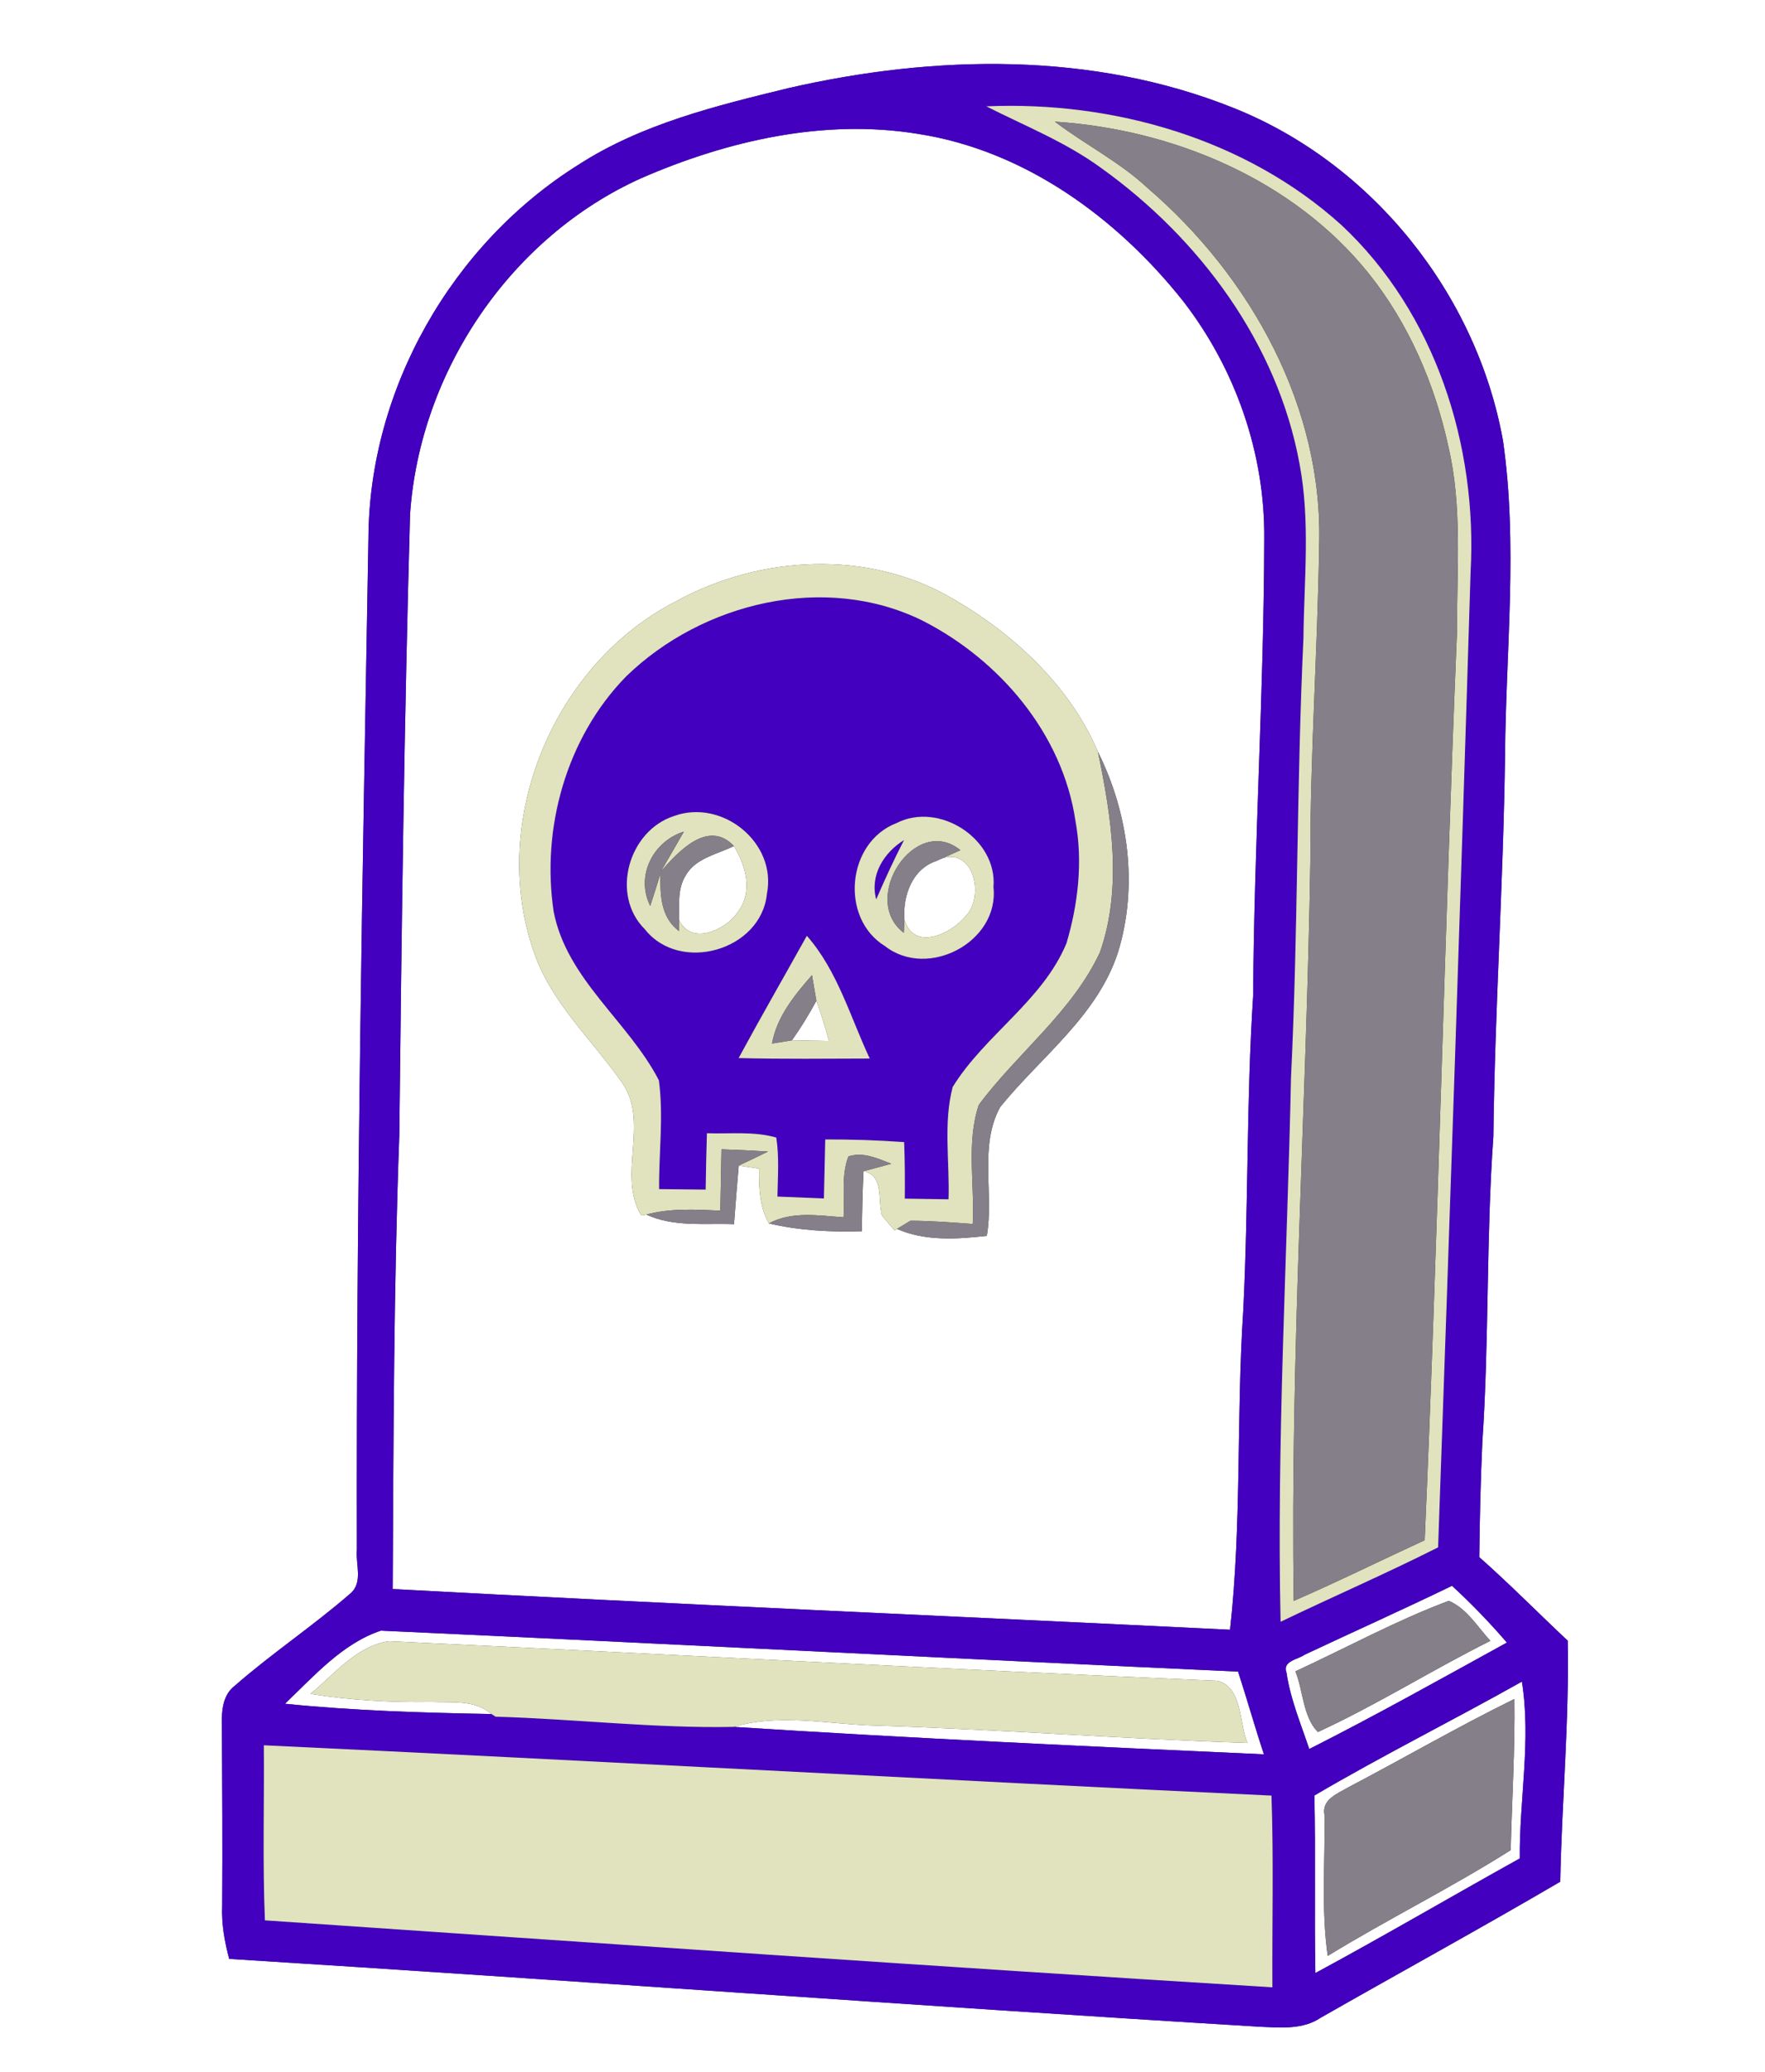 <?xml version="1.0" encoding="UTF-8" ?>
<!DOCTYPE svg PUBLIC "-//W3C//DTD SVG 1.1//EN" "http://www.w3.org/Graphics/SVG/1.1/DTD/svg11.dtd">
<svg width="213pt" height="250pt" viewBox="0 0 213 250" version="1.1" xmlns="http://www.w3.org/2000/svg">
<rect x="0" y="0" width="213" height="250" fill="#333333" stroke="none"/>
<g id="#ffffffff">
<path fill="#ffffff" opacity="1.00" d=" M 0.00 0.00 L 213.00 0.00 L 213.00 250.00 L 0.00 250.00 L 0.00 0.00 M 95.15 10.63 C 86.42 12.76 77.45 14.94 69.80 19.88 C 54.55 29.43 44.54 46.92 44.46 64.97 C 43.74 105.61 42.98 146.28 43.07 186.93 C 42.89 188.67 43.85 190.91 42.29 192.24 C 37.80 196.15 32.81 199.46 28.32 203.39 C 26.91 204.47 26.73 206.34 26.78 207.99 C 26.81 215.31 26.86 222.63 26.81 229.95 C 26.72 232.11 27.10 234.25 27.66 236.33 C 69.15 238.92 110.60 242.02 152.09 244.52 C 154.55 244.62 157.22 244.89 159.38 243.43 C 169.01 237.94 178.73 232.62 188.29 227.02 C 188.48 217.32 189.39 207.64 189.19 197.94 C 185.62 194.59 182.18 191.10 178.52 187.86 C 178.57 183.23 178.68 178.60 178.89 173.97 C 179.72 161.71 179.34 149.39 180.22 137.13 C 180.40 121.75 181.43 106.41 181.63 91.03 C 181.73 78.42 183.19 65.71 181.38 53.16 C 178.20 35.48 165.61 19.71 148.88 13.03 C 131.86 6.20 112.80 6.59 95.15 10.63 Z" />
<path fill="#ffffff" opacity="1.00" d=" M 77.40 21.49 C 87.80 16.97 99.44 14.30 110.77 16.15 C 123.64 18.13 134.79 26.28 142.75 36.29 C 149.07 44.43 152.67 54.68 152.57 65.01 C 152.53 83.38 151.35 101.72 151.23 120.10 C 150.41 132.72 150.67 145.39 150.04 158.02 C 149.19 170.87 149.87 183.80 148.44 196.62 C 114.76 194.97 81.06 193.53 47.39 191.71 C 47.49 173.47 47.51 155.22 48.19 136.99 C 48.46 111.98 48.78 86.96 49.49 61.97 C 50.70 44.77 61.62 28.59 77.40 21.49 M 81.67 72.50 C 66.88 80.00 58.95 98.94 64.37 114.68 C 66.44 120.94 71.48 125.44 75.15 130.73 C 78.37 135.50 74.45 141.85 77.40 146.65 L 78.00 146.53 C 81.30 148.07 85.05 147.55 88.58 147.69 C 88.76 145.33 88.94 142.97 89.15 140.62 C 89.77 140.71 90.99 140.90 91.60 140.99 C 91.59 143.25 91.64 145.57 92.79 147.60 C 96.46 148.46 100.25 148.66 104.01 148.54 C 104.04 146.13 104.09 143.71 104.21 141.30 C 106.70 141.78 105.91 144.79 106.43 146.65 C 106.94 147.25 107.45 147.85 107.96 148.45 L 108.25 148.26 C 111.60 149.76 115.54 149.50 119.09 149.10 C 119.97 143.98 118.11 138.30 120.70 133.56 C 125.60 127.51 132.43 122.58 134.92 114.89 C 137.37 106.92 136.20 98.11 132.50 90.71 C 129.11 82.72 122.26 76.40 114.80 72.13 C 104.70 66.28 91.76 67.00 81.67 72.50 Z" />
<path fill="#ffffff" opacity="1.00" d=" M 82.71 105.69 C 83.89 103.52 86.54 103.08 88.57 102.07 C 90.02 104.48 90.92 107.62 89.00 110.08 C 87.56 112.23 83.33 114.12 81.94 110.95 C 81.98 109.19 81.75 107.26 82.71 105.69 Z" />
<path fill="#ffffff" opacity="1.00" d=" M 109.14 110.94 C 108.94 108.08 110.07 104.83 113.03 103.86 C 117.34 101.57 119.02 108.06 116.48 110.59 C 114.67 112.74 110.27 114.77 109.14 110.94 Z" />
<path fill="#ffffff" opacity="1.00" d=" M 98.52 120.74 C 99.10 122.33 99.60 123.95 100.04 125.59 C 98.55 125.56 97.06 125.54 95.57 125.51 C 96.66 123.98 97.63 122.38 98.52 120.74 Z" />
<path fill="#ffffff" opacity="1.00" d=" M 157.45 199.63 C 163.37 196.85 169.34 194.17 175.23 191.32 C 177.56 193.47 179.78 195.76 181.85 198.17 C 173.94 202.52 166.06 206.94 158.00 211.01 C 156.99 207.98 155.72 204.99 155.26 201.81 C 154.71 200.38 156.66 200.21 157.45 199.63 M 156.33 201.64 C 157.28 203.99 157.23 207.13 159.04 208.96 C 166.17 205.68 172.84 201.46 179.86 197.96 C 178.30 196.27 177.02 194.06 174.84 193.13 C 168.49 195.51 162.49 198.79 156.33 201.64 Z" />
<path fill="#ffffff" opacity="1.00" d=" M 34.39 205.55 C 37.86 202.24 41.34 198.26 45.97 196.73 C 80.44 198.30 114.93 200.10 149.41 201.67 C 150.49 204.98 151.43 208.34 152.53 211.65 C 131.19 210.69 109.84 209.71 88.52 208.34 C 93.92 206.74 99.52 207.94 105.01 208.16 C 120.20 208.62 135.36 209.78 150.54 210.28 C 149.52 207.86 149.97 203.54 146.91 202.78 C 113.60 201.36 80.28 199.56 46.96 198.00 C 43.05 198.55 40.37 201.97 37.47 204.36 C 42.30 205.14 47.19 205.40 52.07 205.33 C 54.52 205.43 57.30 205.04 59.31 206.79 C 50.99 206.64 42.67 206.39 34.39 205.55 Z" />
<path fill="#ffffff" opacity="1.00" d=" M 158.62 216.62 C 166.83 211.79 175.36 207.55 183.66 202.88 C 184.80 209.94 183.34 217.10 183.41 224.21 C 175.17 228.79 167.03 233.56 158.74 238.04 C 158.60 230.90 158.78 223.76 158.62 216.62 M 162.64 215.67 C 161.41 216.40 159.50 217.09 159.83 218.92 C 159.94 224.60 159.42 230.32 160.23 235.97 C 167.48 231.53 175.13 227.76 182.31 223.21 C 182.46 217.13 182.84 211.06 182.76 204.97 C 175.94 208.32 169.37 212.14 162.64 215.67 Z" />
</g>
<g id="#4300bfff">
<path fill="#4300bf" opacity="1.00" d=" M 95.15 10.63 C 112.80 6.59 131.86 6.20 148.88 13.03 C 165.61 19.71 178.20 35.48 181.38 53.16 C 183.19 65.71 181.73 78.42 181.63 91.03 C 181.43 106.41 180.40 121.75 180.22 137.13 C 179.34 149.39 179.72 161.71 178.89 173.97 C 178.68 178.60 178.57 183.23 178.52 187.86 C 182.18 191.10 185.62 194.59 189.19 197.94 C 189.39 207.64 188.48 217.32 188.29 227.02 C 178.73 232.62 169.01 237.94 159.38 243.43 C 157.22 244.89 154.55 244.62 152.09 244.52 C 110.60 242.02 69.15 238.92 27.66 236.33 C 27.10 234.25 26.72 232.11 26.81 229.95 C 26.86 222.63 26.81 215.31 26.78 207.99 C 26.73 206.34 26.91 204.47 28.32 203.39 C 32.81 199.46 37.80 196.15 42.29 192.24 C 43.85 190.91 42.89 188.67 43.07 186.93 C 42.98 146.28 43.74 105.61 44.46 64.97 C 44.54 46.92 54.55 29.43 69.80 19.88 C 77.45 14.94 86.42 12.76 95.15 10.63 M 119.03 12.83 C 123.69 15.19 128.60 17.14 132.85 20.24 C 144.72 28.72 154.15 41.39 156.82 55.92 C 158.15 62.88 157.37 69.97 157.30 76.99 C 156.47 94.63 156.66 112.31 155.80 129.96 C 155.34 151.86 154.06 173.74 154.54 195.66 C 160.86 192.62 167.29 189.84 173.55 186.68 C 174.94 147.46 176.28 108.22 177.47 68.99 C 178.31 53.74 173.21 37.73 161.88 27.15 C 150.37 16.74 134.36 12.17 119.03 12.83 M 77.40 21.49 C 61.62 28.59 50.70 44.77 49.49 61.97 C 48.78 86.96 48.46 111.98 48.19 136.99 C 47.51 155.22 47.49 173.47 47.39 191.71 C 81.06 193.53 114.76 194.97 148.44 196.62 C 149.87 183.80 149.19 170.87 150.04 158.02 C 150.67 145.39 150.41 132.72 151.23 120.10 C 151.35 101.72 152.53 83.38 152.57 65.01 C 152.67 54.68 149.07 44.43 142.75 36.29 C 134.79 26.28 123.64 18.13 110.77 16.15 C 99.44 14.30 87.80 16.97 77.40 21.49 M 157.45 199.63 C 156.66 200.21 154.71 200.38 155.26 201.81 C 155.72 204.99 156.99 207.98 158.00 211.01 C 166.06 206.94 173.94 202.52 181.85 198.17 C 179.78 195.76 177.56 193.47 175.23 191.32 C 169.34 194.17 163.37 196.85 157.45 199.63 M 34.39 205.55 C 42.67 206.39 50.99 206.64 59.31 206.79 L 59.81 207.11 C 69.38 207.38 78.95 208.53 88.52 208.34 C 109.84 209.71 131.19 210.69 152.53 211.65 C 151.43 208.34 150.49 204.98 149.41 201.67 C 114.93 200.10 80.44 198.30 45.97 196.73 C 41.34 198.26 37.86 202.24 34.39 205.55 M 158.62 216.62 C 158.78 223.76 158.60 230.90 158.74 238.04 C 167.03 233.56 175.17 228.79 183.41 224.21 C 183.34 217.10 184.80 209.94 183.66 202.88 C 175.36 207.55 166.83 211.79 158.62 216.62 M 31.84 210.56 C 31.90 217.60 31.68 224.64 31.97 231.68 C 72.49 234.44 113.01 237.27 153.55 239.76 C 153.51 232.05 153.71 224.33 153.44 216.63 C 112.90 214.73 72.38 212.46 31.84 210.56 Z" />
<path fill="#4300bf" opacity="1.00" d=" M 75.56 81.61 C 84.73 72.69 99.54 69.10 111.28 74.85 C 120.61 79.58 128.24 88.52 129.79 99.06 C 130.69 103.96 130.11 109.06 128.70 113.81 C 125.80 120.77 118.85 124.85 114.97 131.14 C 113.82 135.52 114.62 140.19 114.47 144.69 C 112.71 144.66 110.95 144.63 109.19 144.61 C 109.21 142.33 109.20 140.06 109.11 137.79 C 105.94 137.56 102.77 137.46 99.59 137.47 C 99.54 139.84 99.48 142.21 99.43 144.59 C 97.56 144.52 95.69 144.44 93.82 144.36 C 93.86 141.99 94.05 139.60 93.68 137.24 C 90.96 136.46 88.09 136.82 85.31 136.72 C 85.24 138.98 85.19 141.25 85.16 143.52 C 83.29 143.50 81.41 143.48 79.54 143.46 C 79.50 139.09 80.10 134.67 79.51 130.33 C 75.85 123.24 68.42 118.18 66.82 110.01 C 65.29 99.93 68.36 88.96 75.56 81.61 M 81.34 98.45 C 75.86 100.22 73.63 107.96 77.83 112.12 C 82.06 117.47 91.86 114.67 92.55 107.84 C 93.79 101.69 87.17 96.33 81.34 98.45 M 108.20 99.30 C 102.18 101.60 101.32 110.79 106.81 114.15 C 111.97 118.18 120.61 113.64 119.89 107.03 C 120.39 101.22 113.34 96.67 108.20 99.30 M 97.37 112.90 C 94.63 117.82 91.82 122.70 89.14 127.65 C 94.41 127.79 99.69 127.72 104.96 127.71 C 102.61 122.70 101.09 117.14 97.37 112.90 Z" />
<path fill="#4300bf" opacity="1.00" d=" M 105.74 108.51 C 104.95 105.58 106.67 102.85 109.10 101.35 C 107.89 103.69 106.79 106.09 105.74 108.51 Z" />
</g>
<g id="#e0e3bdff">
<path fill="#e0e3bd" opacity="1.00" d=" M 119.03 12.83 C 134.36 12.17 150.37 16.74 161.88 27.15 C 173.21 37.73 178.31 53.74 177.47 68.99 C 176.28 108.22 174.94 147.46 173.55 186.68 C 167.29 189.84 160.86 192.62 154.54 195.66 C 154.06 173.74 155.34 151.86 155.80 129.96 C 156.66 112.31 156.47 94.63 157.30 76.99 C 157.37 69.97 158.15 62.88 156.82 55.92 C 154.15 41.39 144.72 28.72 132.85 20.24 C 128.60 17.14 123.69 15.19 119.03 12.83 M 127.30 14.68 C 130.95 17.44 135.09 19.52 138.46 22.65 C 150.96 33.38 159.75 49.20 159.19 65.98 C 159.00 78.64 158.10 91.29 158.13 103.96 C 157.66 133.69 155.69 163.39 156.13 193.14 C 161.46 190.82 166.66 188.25 171.93 185.82 C 173.54 149.23 174.31 112.61 175.84 76.01 C 175.79 68.65 176.49 61.18 174.80 53.93 C 173.16 46.36 170.01 39.02 165.14 32.95 C 156.04 21.65 141.55 15.60 127.30 14.68 Z" />
<path fill="#e0e3bd" opacity="1.00" d=" M 81.67 72.50 C 91.76 67.00 104.70 66.28 114.80 72.13 C 122.26 76.40 129.11 82.72 132.50 90.71 C 134.14 98.60 135.47 107.08 132.75 114.87 C 129.40 122.08 122.79 127.02 118.12 133.30 C 116.59 137.88 117.64 142.91 117.39 147.67 C 114.89 147.49 112.38 147.28 109.87 147.28 C 109.46 147.53 108.66 148.02 108.25 148.26 L 107.96 148.45 C 107.45 147.85 106.94 147.25 106.43 146.65 C 105.91 144.79 106.70 141.78 104.21 141.30 C 105.32 141.01 106.44 140.71 107.56 140.40 C 105.92 139.77 104.17 138.93 102.39 139.52 C 101.49 141.83 101.95 144.42 101.80 146.86 C 98.78 146.66 95.59 146.09 92.79 147.60 C 91.64 145.57 91.59 143.25 91.60 140.99 C 90.99 140.90 89.77 140.71 89.15 140.62 C 90.34 140.07 91.51 139.51 92.68 138.93 C 90.81 138.81 88.94 138.72 87.07 138.66 C 87.02 141.13 86.97 143.59 86.93 146.06 C 83.95 145.92 80.92 145.75 78.00 146.53 L 77.40 146.65 C 74.45 141.85 78.37 135.50 75.15 130.73 C 71.48 125.44 66.44 120.94 64.37 114.68 C 58.95 98.94 66.88 80.00 81.67 72.50 M 75.56 81.61 C 68.36 88.96 65.29 99.93 66.82 110.01 C 68.42 118.18 75.85 123.24 79.51 130.33 C 80.10 134.67 79.50 139.09 79.54 143.46 C 81.41 143.48 83.29 143.50 85.16 143.52 C 85.19 141.25 85.24 138.98 85.31 136.72 C 88.09 136.82 90.96 136.46 93.68 137.24 C 94.05 139.60 93.86 141.99 93.82 144.36 C 95.69 144.44 97.56 144.52 99.43 144.59 C 99.48 142.21 99.54 139.84 99.59 137.47 C 102.77 137.46 105.94 137.56 109.11 137.79 C 109.20 140.06 109.21 142.33 109.19 144.61 C 110.95 144.63 112.71 144.66 114.47 144.69 C 114.62 140.19 113.82 135.52 114.97 131.14 C 118.85 124.85 125.80 120.77 128.70 113.81 C 130.11 109.06 130.69 103.96 129.79 99.06 C 128.24 88.52 120.61 79.58 111.28 74.85 C 99.54 69.10 84.73 72.69 75.56 81.61 Z" />
<path fill="#e0e3bd" opacity="1.00" d=" M 81.34 98.45 C 87.17 96.33 93.79 101.69 92.55 107.84 C 91.86 114.67 82.06 117.47 77.83 112.12 C 73.63 107.96 75.86 100.22 81.34 98.45 M 78.47 109.29 C 78.90 107.99 79.31 106.68 79.71 105.37 C 79.65 107.91 79.71 110.68 81.95 112.33 L 81.94 110.95 C 83.33 114.12 87.56 112.23 89.00 110.08 C 90.92 107.62 90.02 104.48 88.57 102.07 C 85.45 98.80 81.86 102.74 79.76 105.13 C 80.68 103.53 81.62 101.94 82.53 100.33 C 78.80 101.50 76.67 105.70 78.47 109.29 Z" />
<path fill="#e0e3bd" opacity="1.00" d=" M 108.20 99.30 C 113.34 96.67 120.39 101.22 119.89 107.03 C 120.61 113.64 111.97 118.18 106.81 114.15 C 101.32 110.79 102.18 101.60 108.20 99.30 M 109.07 112.54 L 109.14 110.94 C 110.27 114.77 114.67 112.74 116.48 110.59 C 119.02 108.06 117.34 101.57 113.03 103.86 C 113.74 103.54 115.18 102.89 115.90 102.57 C 110.43 98.13 103.71 108.47 109.07 112.54 M 105.74 108.51 C 106.79 106.09 107.89 103.69 109.10 101.35 C 106.67 102.85 104.95 105.58 105.74 108.51 Z" />
<path fill="#e0e3bd" opacity="1.00" d=" M 97.37 112.90 C 101.09 117.14 102.61 122.70 104.96 127.71 C 99.69 127.72 94.41 127.79 89.14 127.65 C 91.82 122.70 94.63 117.82 97.37 112.90 M 93.17 125.90 C 93.77 125.80 94.97 125.60 95.57 125.51 C 97.06 125.54 98.55 125.56 100.04 125.59 C 99.60 123.95 99.10 122.33 98.52 120.74 C 98.39 119.97 98.12 118.43 97.99 117.65 C 95.90 120.04 93.73 122.68 93.17 125.90 Z" />
<path fill="#e0e3bd" opacity="1.00" d=" M 37.47 204.36 C 40.37 201.97 43.05 198.55 46.96 198.00 C 80.28 199.56 113.60 201.36 146.91 202.78 C 149.97 203.54 149.52 207.86 150.54 210.28 C 135.36 209.78 120.20 208.62 105.01 208.16 C 99.52 207.94 93.92 206.74 88.52 208.34 C 78.95 208.53 69.38 207.38 59.81 207.11 L 59.31 206.79 C 57.30 205.04 54.52 205.43 52.07 205.33 C 47.19 205.40 42.30 205.14 37.47 204.36 Z" />
<path fill="#e0e3bd" opacity="1.00" d=" M 31.84 210.56 C 72.38 212.46 112.90 214.73 153.44 216.63 C 153.71 224.33 153.51 232.05 153.55 239.76 C 113.01 237.27 72.49 234.44 31.97 231.68 C 31.68 224.64 31.90 217.60 31.84 210.56 Z" />
</g>
<g id="#847f88ff">
<path fill="#847f88" opacity="1.00" d=" M 127.30 14.68 C 141.55 15.60 156.04 21.65 165.14 32.95 C 170.01 39.02 173.16 46.36 174.80 53.93 C 176.49 61.18 175.79 68.65 175.84 76.01 C 174.31 112.61 173.54 149.23 171.93 185.82 C 166.66 188.25 161.46 190.82 156.13 193.14 C 155.69 163.39 157.66 133.69 158.13 103.96 C 158.10 91.29 159.00 78.64 159.19 65.98 C 159.75 49.20 150.96 33.38 138.46 22.65 C 135.09 19.52 130.95 17.44 127.30 14.68 Z" />
<path fill="#847f88" opacity="1.00" d=" M 132.75 114.87 C 135.47 107.08 134.14 98.60 132.50 90.71 C 136.20 98.11 137.37 106.92 134.92 114.89 C 132.43 122.58 125.60 127.51 120.70 133.56 C 118.11 138.30 119.97 143.98 119.09 149.10 C 115.54 149.50 111.60 149.76 108.25 148.26 C 108.66 148.02 109.46 147.53 109.87 147.28 C 112.38 147.28 114.89 147.49 117.39 147.67 C 117.64 142.91 116.59 137.88 118.12 133.30 C 122.79 127.02 129.40 122.08 132.75 114.87 Z" />
<path fill="#847f88" opacity="1.00" d=" M 78.47 109.29 C 76.67 105.70 78.80 101.50 82.53 100.33 C 81.62 101.94 80.68 103.53 79.76 105.13 C 81.86 102.74 85.45 98.80 88.57 102.07 C 86.54 103.08 83.89 103.52 82.71 105.69 C 81.75 107.26 81.98 109.19 81.94 110.95 L 81.95 112.33 C 79.71 110.68 79.65 107.91 79.71 105.37 C 79.31 106.68 78.90 107.99 78.47 109.29 Z" />
<path fill="#847f88" opacity="1.00" d=" M 109.07 112.54 C 103.71 108.47 110.43 98.13 115.90 102.57 C 115.18 102.89 113.74 103.54 113.03 103.86 C 110.07 104.83 108.94 108.08 109.14 110.94 L 109.07 112.54 Z" />
<path fill="#847f88" opacity="1.00" d=" M 93.17 125.90 C 93.73 122.68 95.90 120.04 97.99 117.65 C 98.12 118.43 98.39 119.97 98.52 120.74 C 97.63 122.38 96.66 123.98 95.57 125.51 C 94.97 125.60 93.77 125.80 93.17 125.90 Z" />
<path fill="#847f88" opacity="1.00" d=" M 87.07 138.66 C 88.94 138.72 90.81 138.81 92.68 138.93 C 91.51 139.51 90.34 140.07 89.15 140.62 C 88.94 142.97 88.76 145.33 88.58 147.69 C 85.05 147.55 81.30 148.07 78.00 146.53 C 80.92 145.75 83.95 145.92 86.93 146.06 C 86.97 143.59 87.02 141.13 87.07 138.66 Z" />
<path fill="#847f88" opacity="1.00" d=" M 102.39 139.52 C 104.17 138.93 105.92 139.77 107.56 140.40 C 106.44 140.71 105.32 141.01 104.21 141.30 C 104.09 143.71 104.04 146.13 104.01 148.54 C 100.25 148.66 96.46 148.46 92.79 147.60 C 95.59 146.09 98.78 146.66 101.80 146.86 C 101.95 144.42 101.49 141.83 102.39 139.52 Z" />
<path fill="#847f88" opacity="1.00" d=" M 156.33 201.64 C 162.49 198.79 168.49 195.51 174.84 193.13 C 177.02 194.06 178.30 196.27 179.86 197.96 C 172.84 201.46 166.17 205.68 159.04 208.96 C 157.23 207.13 157.28 203.99 156.33 201.64 Z" />
<path fill="#847f88" opacity="1.00" d=" M 162.64 215.67 C 169.37 212.14 175.94 208.32 182.76 204.97 C 182.84 211.06 182.46 217.13 182.31 223.21 C 175.13 227.76 167.48 231.53 160.23 235.97 C 159.42 230.32 159.94 224.60 159.83 218.92 C 159.50 217.09 161.41 216.40 162.64 215.67 Z" />
</g>
</svg>
